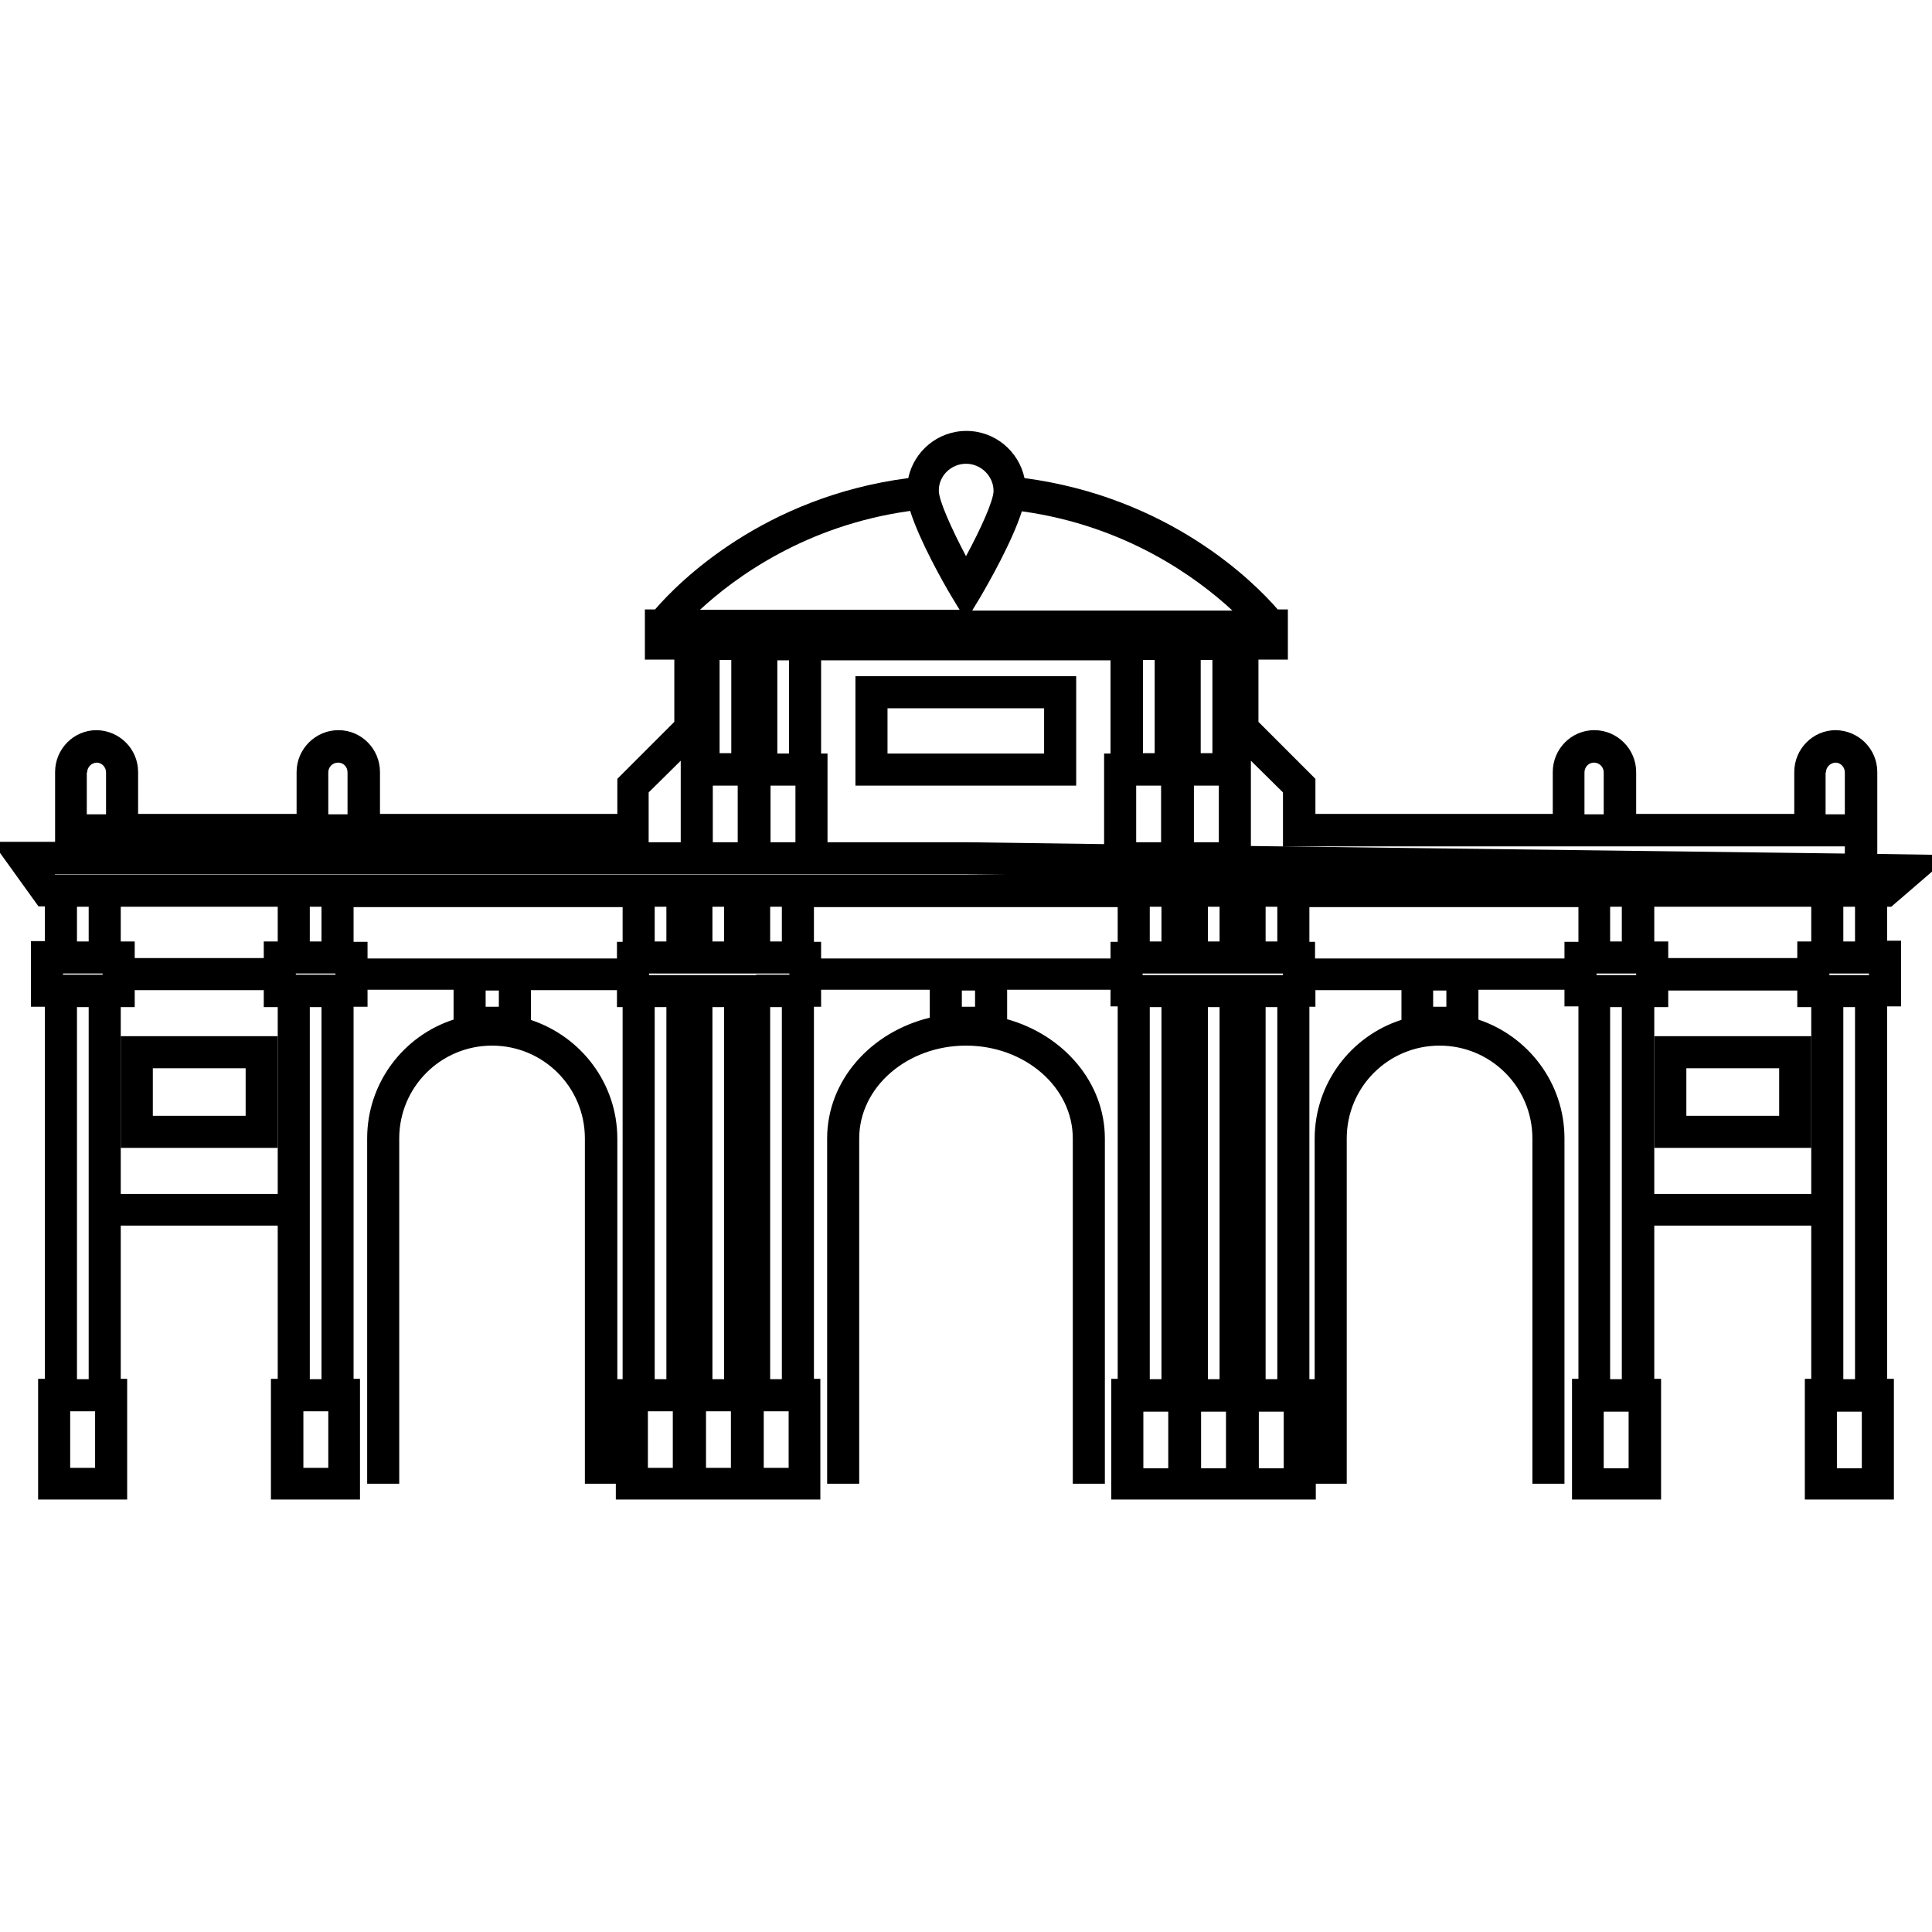 <svg version="1.1" id="Capa_1" xmlns="http://www.w3.org/2000/svg" xmlns:xlink="http://www.w3.org/1999/xlink" x="0px" y="0px"
	 viewBox="0 0 512 512" style="enable-background:new 0 0 512 512;" xml:space="preserve">
<g>
	<path  class="svg_base" d="M32,274.6v29.6h41.6v-29.6H32z M65.1,295.7H40.5v-12.6h24.6V295.7z"/>
	<path  class="svg_base" d="M500.1,240.3h1.1l15.9-13.7l-19.6-0.3v-2h0v-19.7c0-6.1-4.9-11-11-11.1h0c-6.1,0-11,5-11,11.1v11.1h-41.9v-11.1
		c0-6.1-5-11.1-11.1-11.1c-6.1,0-11,5-11,11.1v11.1h-62.9v-9.3l-15.1-15.1v-16.5h7.8v0h0v-9.9l0,0v-3.4h-2.7
		c-6.3-7.3-28.7-29.7-67.1-34.8c-1.5-7.1-7.8-12.5-15.4-12.5c-7.6,0-13.9,5.4-15.4,12.5c-38.4,5-60.8,27.5-67.1,34.8h-2.7v3.4v9.9v0
		h7.8v16.5l-15.1,15.1v9.3h-62.9v-11.1c0-6.1-4.9-11.1-11-11.1c-6.1,0-11.1,5-11.1,11.1v11.1H36.6v-11.1c0-6.1-4.9-11-11-11.1
		c0,0,0,0,0,0c-6.1,0-11,5-11,11.1v11.1v7.4H-2.1l12.3,17.1h1.7v9.2H8.2v17.4h3.7v98.6h-1.8v32h23.6v-32H32v-40.6h41.6v40.6h-1.8v32
		h23.6v-32h-1.7v-98.6h3.7v-4.5h22.8v7.9c-13.3,4.3-22.9,16.8-22.9,31.5v91.5h8.5v-91.5c0-13.6,11-24.6,24.6-24.6
		c13.6,0,24.6,11,24.6,24.6v91.5h8.2v4.2h15.3h8.3h7h8.3h15.3v-32h-1.7v-98.6h1.9v-4.5h28.8v7.4c-15.7,3.8-27.2,16.7-27.2,32v91.5
		h8.5v-91.5c0-13.6,12.7-24.6,28.3-24.6c15.6,0,28.3,11,28.3,24.6v91.5h8.5v-91.5c0-14.8-10.9-27.4-25.9-31.6v-7.8h27.4v4.4h1.9
		v98.7h-1.7v32h15.3h8.3h7h8.3h15.3v-4.2h8.2v-91.5c0-13.6,11-24.6,24.6-24.6c13.6,0,24.6,11,24.6,24.6v91.5h8.5v-91.5
		c0-14.7-9.6-27.1-22.8-31.5v-7.9h22.8v4.4h3.7v98.7h-1.7v32h23.6v-32h-1.8v-40.6H480v40.6h-1.7v32h23.6v-32h-1.8v-98.7h3.7v-17.4
		h-3.7V240.3z M495.3,258.4h-10.5V258h10.5V258.4z M488.5,249.5v-9.2h3.1v9.2H488.5z M480,249.5h-3.7v4.4h-34.2v-4.4h-3.7v-9.2H480
		V249.5z M426.7,240.3h3.1v9.2h-3.1V240.3z M433.6,258v0.4h-10.5V258H433.6z M483.9,204.7c0-1.4,1.1-2.5,2.5-2.6
		c1.4,0,2.5,1.2,2.5,2.6v11.1h-5.1V204.7z M419.9,204.7c0-1.4,1.1-2.6,2.5-2.6c1.4,0,2.6,1.1,2.6,2.6v11.1h-5.1V204.7z M340,210
		v14.3h71.4v0h22.1v0h41.9v0h13.5v1.9l-157.4-2v-22.6L340,210z M193.8,174.9v24.7h-3.1v-24.7H193.8z M209.1,199.7H206v-24.7h3.1
		V199.7z M188.9,208.2h6.6v15h-6.6V208.2z M204.2,223.2v-15h6.6v15H204.2z M217.6,199.7v-24.7h76.7v24.7h-1.7v24l-36.6-0.5h-36.7
		v-23.5H217.6z M321.3,174.9v24.7h-3.1v-24.7H321.3z M316.4,208.2h6.6v15h-6.6V208.2z M306,174.9v24.7h-3.1v-24.7H306z M307.7,208.2
		v15h-6.6v-15H307.7z M323.2,249.5h-3.1v-9.2h3.1V249.5z M302.9,258H340v0.4h-37.2V258z M304.7,240.3h3.1v9.2h-3.1V240.3z
		 M320.1,365.5v-98.6h3.1v98.6H320.1z M338.5,365.5h-3.1v-98.6h3.1V365.5z M338.5,249.5h-3.1v-9.2h3.1V249.5z M257.7,161.7l2-3.3
		c2.3-3.9,8.6-15,11.1-22.9c27.6,3.8,46.4,17.6,55.8,26.3H257.7z M256,122.9c4,0,7.3,3.3,7.3,7.2c0,2.5-3.3,9.9-7.3,17.3
		c-3.9-7.4-7.2-14.8-7.2-17.3C248.7,126.2,252,122.9,256,122.9z M241.2,135.4c2.5,7.9,8.8,19.1,11.1,22.9l2,3.3h-68.8
		C194.8,153,213.6,139.2,241.2,135.4z M180.4,201.6v21.6l-8.5,0V210L180.4,201.6z M87,204.7c0-1.4,1.1-2.6,2.6-2.6
		c1.4,0,2.5,1.1,2.5,2.6v11.1H87V204.7z M23.1,204.7c0-1.4,1.1-2.5,2.5-2.6c1.4,0,2.5,1.2,2.5,2.6v11.1h-5.1V204.7z M180.4,231.7
		L180.4,231.7l15.3,0h8.3h15.3v0H256l10,0.1h-50.2v0h-15.3h-4.8h-10.5h-4.8H165v0H93.7v0H73.6v0H32v0H14.6l-0.1-0.1H180.4z
		 M173.5,365.5v-98.6h3.1v98.6H173.5z M173.5,240.3h3.1v9.2h-3.1V240.3z M191.9,240.3v9.2h-3.1v-9.2H191.9z M188.8,365.5v-98.6h3.1
		v98.6H188.8z M200.4,258.4h-4.8h-10.5h-4.8H172V258h37.2v0.3H200.4z M204.1,249.5v-9.2h3.1v9.2H204.1z M78.4,258.4V258h10.5v0.3
		H78.4z M82.1,249.5v-9.2h3.1v9.2H82.1z M23.5,240.3v9.2h-3.1v-9.2H23.5z M32,240.3h41.6v9.2h-3.7v4.4H35.7v-4.4H32V240.3z
		 M27.2,258v0.3H16.7V258H27.2z M18.6,389v-15h6.6v15H18.6z M20.4,365.5v-98.6h3.1v98.6H20.4z M32,316.4v-49.5h3.7v-4.5h34.2v4.5
		h3.7v49.5H32z M80.4,389v-15h6.6v15H80.4z M85.2,365.5h-3.1v-98.6h3.1V365.5z M97.4,254v-4.4h-3.7v-9.2H165v9.2h-1.5v4.4h-22.8
		h-20.5H97.4z M132.2,262.5v4.3h-3.5v-4.3H132.2z M140.7,270.3v-7.9h22.8v4.5h1.5v98.6h-1.4v-63.7
		C163.6,287.1,154,274.7,140.7,270.3z M171.7,389v-15h6.6v15H171.7z M187.1,389v-15h6.6v15H187.1z M202.4,389v-15h6.6v15H202.4z
		 M207.2,365.5h-3.1v-98.6h3.1V365.5z M258.4,266.8h-3.5v-4.3h3.5V266.8z M266.9,254h-20.5h-28.8v-4.4h-1.9v-9.2h80.5v9.2h-1.9v4.4
		H266.9z M304.7,266.9h3.1v98.6h-3.1V266.9z M303,389.1v-15h6.6v15H303z M318.3,389.1v-15h6.6v15H318.3z M333.6,389.1v-15h6.6v15
		H333.6z M379.8,266.8v-4.3h3.5v4.3H379.8z M371.3,270.3c-13.3,4.3-22.9,16.8-22.9,31.5v63.7H347v-98.7h1.6v-4.4h22.8V270.3z
		 M348.5,254v-4.4H347v-9.2h71.3v9.2h-3.7v4.4H348.5z M425,389.1v-15h6.6v15H425z M426.7,365.5v-98.6h3.1v98.6H426.7z M486.8,389.1
		v-15h6.6v15H486.8z M488.5,365.5v-98.6h3.1v98.6H488.5z M480,316.4h-41.6v-49.5h3.7v-4.4h34.2v4.4h3.7V316.4z"/>
	<path  class="svg_base" d="M285.2,179.2h-58.5v29h58.5V179.2z M276.7,199.7h-41.5v-12h41.5V199.7z"/>
	<path  class="svg_base" d="M438.4,304.2H480v-29.6h-41.6V304.2z M446.9,283.1h24.6v12.6h-24.6V283.1z"/>
</g>
</svg>
